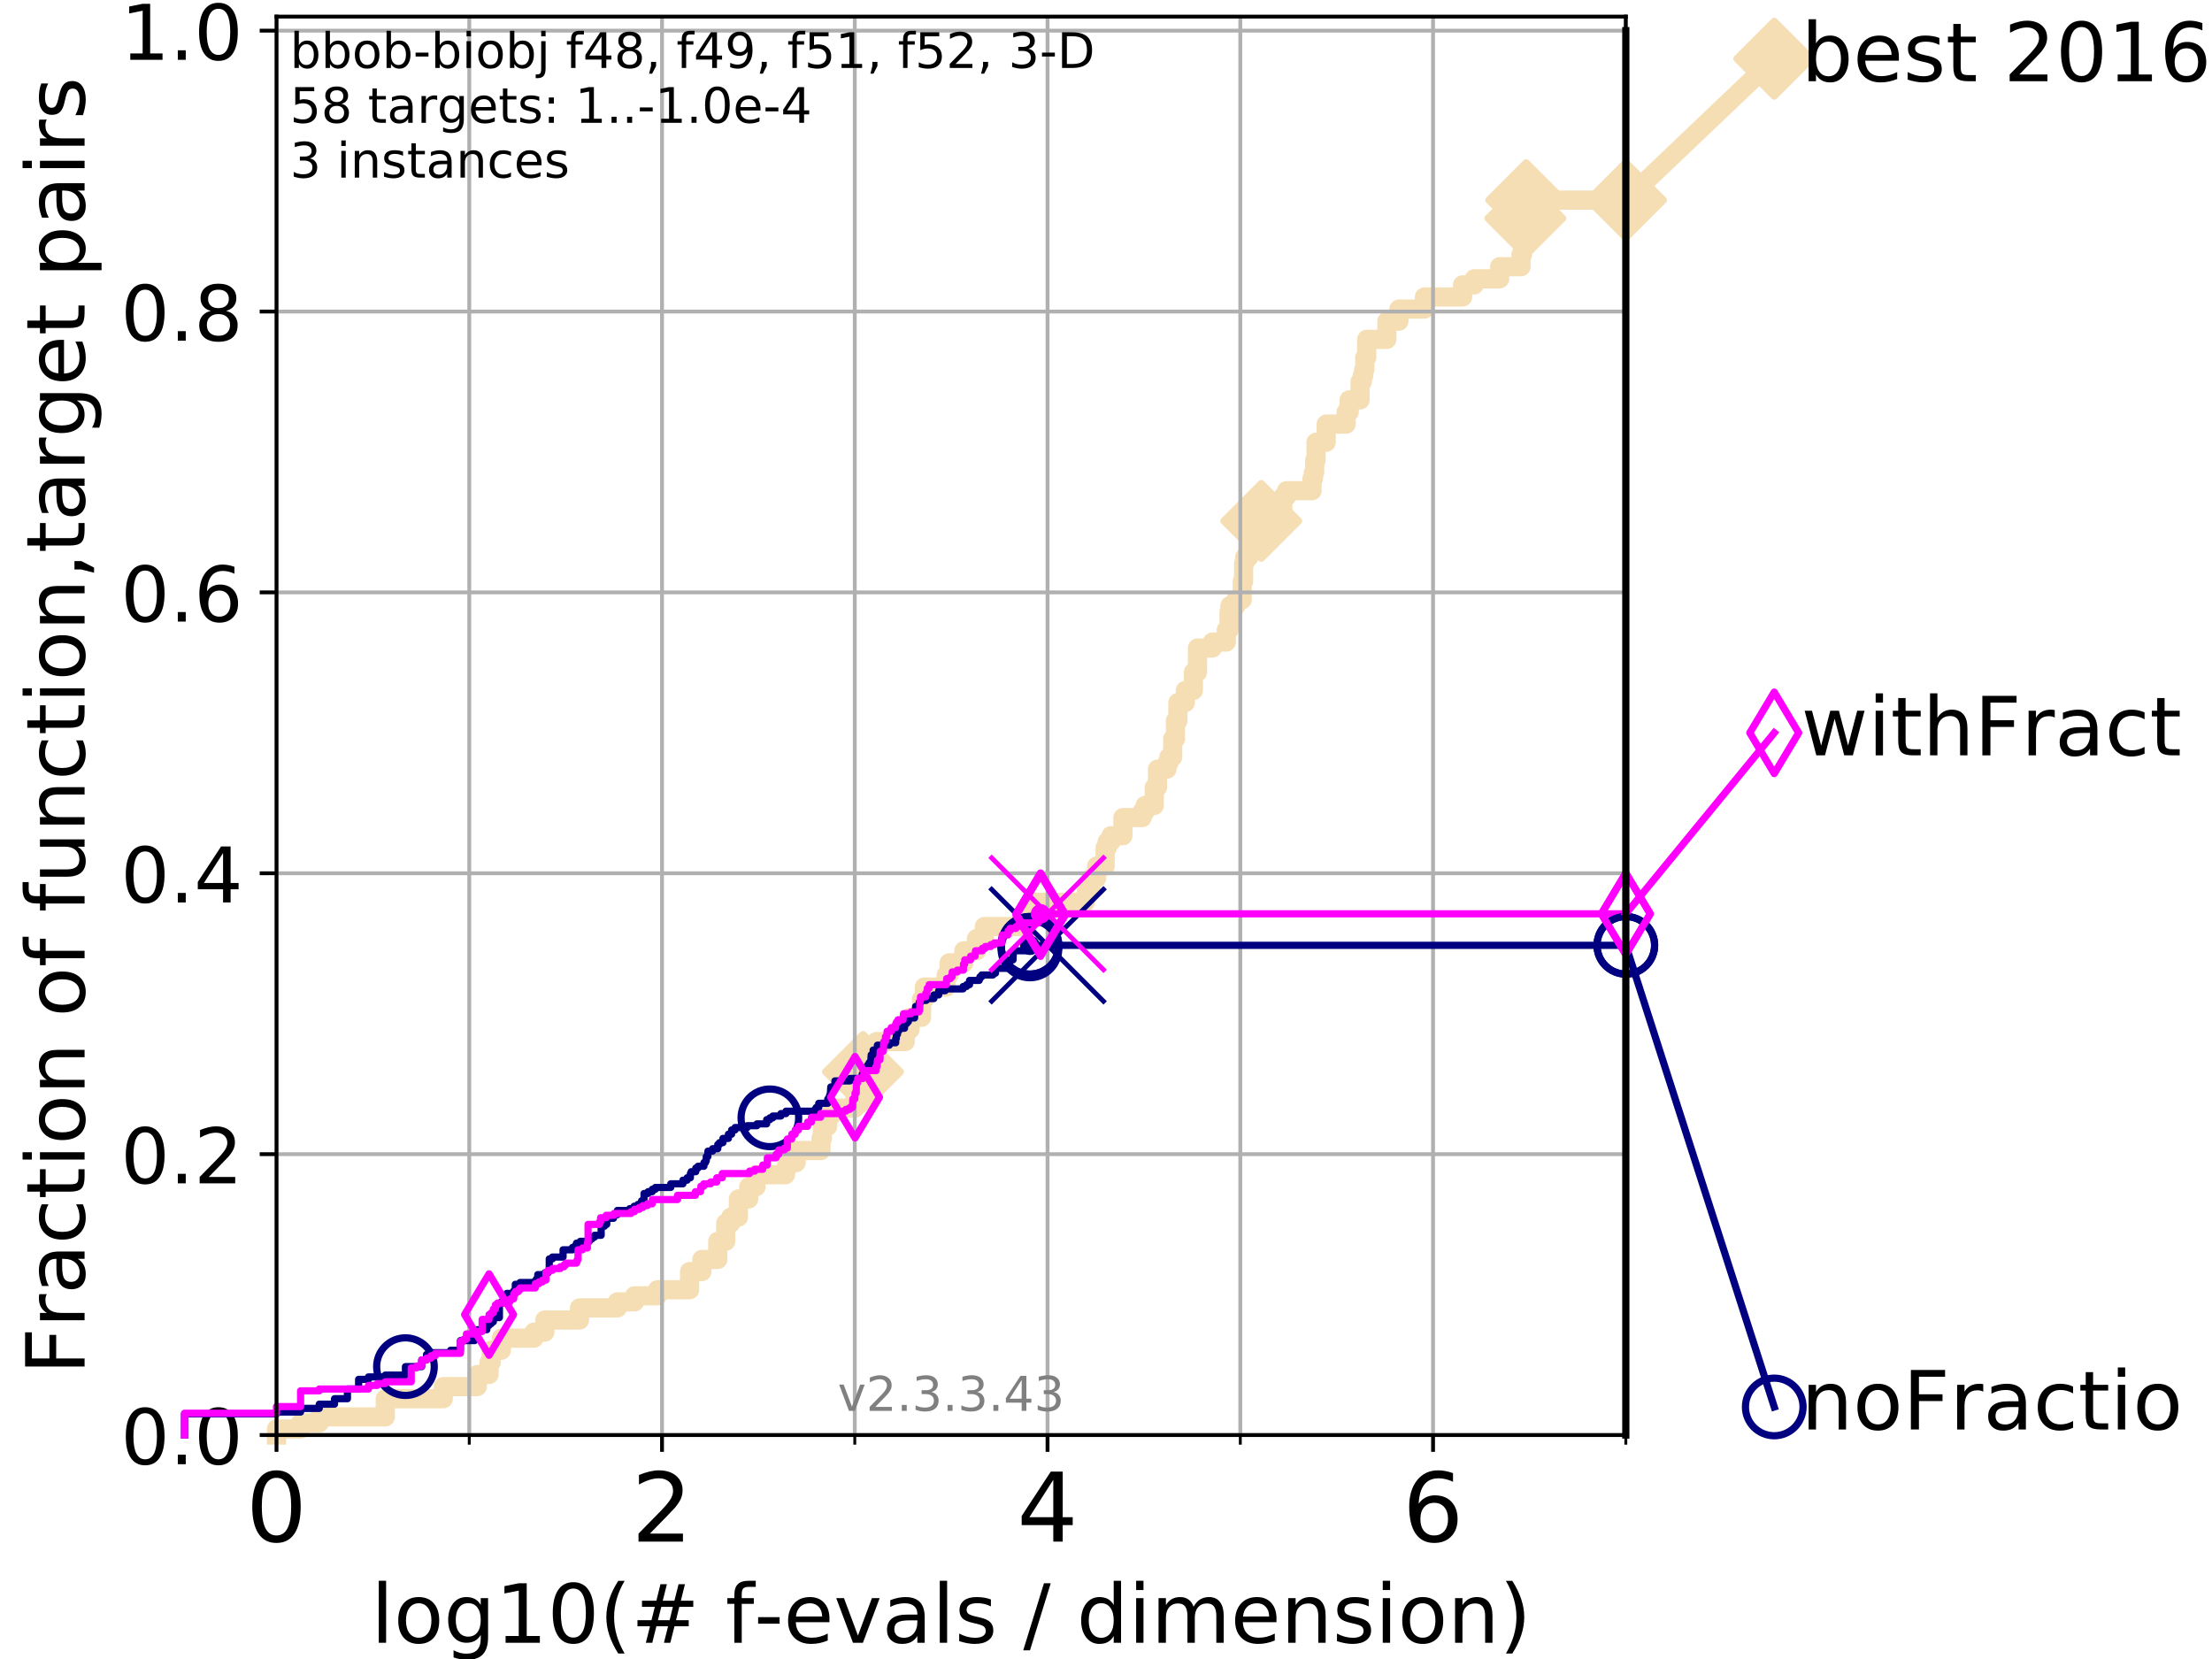 <?xml version="1.0" encoding="utf-8" standalone="no"?>
<!DOCTYPE svg PUBLIC "-//W3C//DTD SVG 1.1//EN"
  "http://www.w3.org/Graphics/SVG/1.1/DTD/svg11.dtd">
<!-- Created with matplotlib (https://matplotlib.org/) -->
<svg height="345.6pt" version="1.1" viewBox="0 0 460.8 345.6" width="460.8pt" xmlns="http://www.w3.org/2000/svg" xmlns:xlink="http://www.w3.org/1999/xlink">
 <defs>
  <style type="text/css">
*{stroke-linecap:butt;stroke-linejoin:round;}
  </style>
 </defs>
 <g id="figure_1">
  <g id="patch_1">
   <path d="M 0 345.6 
L 460.8 345.6 
L 460.8 0 
L 0 0 
z
" style="fill:#ffffff;"/>
  </g>
  <g id="axes_1">
   <g id="patch_2">
    <path d="M 57.6 298.944 
L 338.688 298.944 
L 338.688 3.456 
L 57.6 3.456 
z
" style="fill:#ffffff;"/>
   </g>
   <g id="line2d_1">
    <path d="M 57.6 298.944 
L 57.6 297.683 
L 62.617 297.683 
L 62.617 296.422 
L 66.508 296.422 
L 66.508 295.161 
L 80.259 295.161 
L 80.259 291.378 
L 92.347 291.378 
L 92.347 288.856 
L 99.418 288.856 
L 99.418 286.334 
L 101.878 286.334 
L 101.878 283.811 
L 102.331 283.811 
L 102.331 281.289 
L 104.435 281.289 
L 104.435 278.767 
L 111.239 278.767 
L 111.239 277.506 
L 113.501 277.506 
L 113.501 274.984 
L 120.728 274.984 
L 120.728 272.462 
L 128.611 272.462 
L 128.611 271.201 
L 132.182 271.201 
L 132.182 269.94 
L 136.955 269.94 
L 136.955 268.679 
L 143.654 268.679 
L 143.654 264.896 
L 146.216 264.896 
L 146.216 262.374 
L 149.527 262.374 
L 149.527 258.591 
L 151.179 258.591 
L 151.179 254.807 
L 152.233 254.807 
L 152.233 253.546 
L 153.82 253.546 
L 153.82 249.763 
L 155.97 249.763 
L 155.97 247.241 
L 157.491 247.241 
L 157.491 244.719 
L 163.63 244.719 
L 163.63 243.458 
L 163.972 243.458 
L 163.972 242.197 
L 165.85 242.197 
L 165.85 239.675 
L 171.021 239.675 
L 171.021 237.153 
L 171.324 237.153 
L 171.324 234.631 
L 172.418 234.631 
L 172.418 232.109 
L 173.448 232.109 
L 173.448 230.848 
L 178.078 230.848 
L 178.078 227.064 
L 179.781 227.064 
L 179.781 223.281 
L 182.239 223.281 
L 182.239 219.498 
L 182.592 219.498 
L 182.592 216.976 
L 188.583 216.976 
L 188.583 214.454 
L 189.569 214.454 
L 189.569 211.932 
L 191.972 211.932 
L 191.972 208.149 
L 192.549 208.149 
L 192.549 205.627 
L 197.101 205.627 
L 197.101 203.105 
L 197.722 203.105 
L 197.722 200.583 
L 200.783 200.583 
L 200.783 198.06 
L 203.419 198.06 
L 203.419 195.538 
L 205.061 195.538 
L 205.061 193.016 
L 214.049 193.016 
L 214.049 190.494 
L 214.54 190.494 
L 214.54 187.972 
L 226.067 187.972 
L 226.067 186.711 
L 226.338 186.711 
L 226.338 185.45 
L 227.239 185.45 
L 227.239 182.928 
L 228.455 182.928 
L 228.455 180.406 
L 230.216 180.406 
L 230.216 176.623 
L 230.641 176.623 
L 230.641 175.362 
L 231.427 175.362 
L 231.427 174.101 
L 233.925 174.101 
L 233.925 170.317 
L 237.939 170.317 
L 237.939 169.056 
L 238.538 169.056 
L 238.538 167.795 
L 240.46 167.795 
L 240.46 164.012 
L 241.133 164.012 
L 241.133 160.229 
L 243.1 160.229 
L 243.1 158.968 
L 243.509 158.968 
L 243.509 157.707 
L 244.29 157.707 
L 244.29 153.924 
L 244.866 153.924 
L 244.866 150.141 
L 245.377 150.141 
L 245.377 146.358 
L 246.926 146.358 
L 246.926 143.835 
L 248.6 143.835 
L 248.6 140.052 
L 249.449 140.052 
L 249.453 135.008 
L 252.559 135.008 
L 252.559 133.747 
L 255.459 133.747 
L 255.459 131.225 
L 256.032 131.225 
L 256.032 127.442 
L 256.213 127.442 
L 256.213 126.181 
L 257.478 126.181 
L 257.478 124.92 
L 258.778 124.92 
L 258.778 121.137 
L 259.063 121.137 
L 259.063 117.354 
L 259.284 117.354 
L 259.284 116.093 
L 260.139 116.093 
L 260.139 113.57 
L 261.17 113.57 
L 261.17 112.309 
L 262.737 112.309 
L 262.737 108.526 
L 264.936 108.526 
L 264.936 107.265 
L 267.23 107.265 
L 267.23 103.482 
L 268.007 103.482 
L 268.007 102.221 
L 273.317 102.221 
L 273.317 99.699 
L 273.611 99.699 
L 273.611 98.438 
L 273.864 98.438 
L 273.864 95.916 
L 274.15 95.916 
L 274.15 92.133 
L 276.268 92.133 
L 276.268 88.35 
L 280.428 88.35 
L 280.428 85.827 
L 281.057 85.827 
L 281.057 83.305 
L 283.323 83.305 
L 283.323 79.522 
L 283.779 79.522 
L 283.779 78.261 
L 284.089 78.261 
L 284.089 77 
L 284.307 77 
L 284.307 74.478 
L 284.716 74.478 
L 284.716 70.695 
L 288.91 70.695 
L 288.91 66.912 
L 291.411 66.912 
L 291.411 64.39 
L 296.732 64.39 
L 296.732 61.868 
L 304.683 61.868 
L 304.683 59.346 
L 307.111 59.346 
L 307.111 58.084 
L 312.419 58.084 
L 312.419 55.562 
L 316.854 55.562 
L 316.854 53.04 
L 317.159 53.04 
L 317.159 51.779 
L 317.36 51.779 
L 317.36 49.257 
L 317.753 49.257 
L 317.753 45.474 
L 317.926 45.474 
L 317.926 41.691 
L 338.688 41.691 
L 338.688 41.691 
" style="fill:none;stroke:#f5deb3;stroke-linecap:square;stroke-width:4;"/>
   </g>
   <g id="line2d_2">
    <defs>
     <path d="M 0 7.778 
L 7.778 0 
L 0 -7.778 
L -7.778 0 
z
" id="mbe62a81260" style="stroke:#f5deb3;stroke-linejoin:miter;stroke-width:1.5;"/>
    </defs>
    <g>
     <use style="fill:#f5deb3;stroke:#f5deb3;stroke-linejoin:miter;stroke-width:1.5;" x="179.781" xlink:href="#mbe62a81260" y="223.281"/>
     <use style="fill:#f5deb3;stroke:#f5deb3;stroke-linejoin:miter;stroke-width:1.5;" x="262.737" xlink:href="#mbe62a81260" y="108.526"/>
     <use style="fill:#f5deb3;stroke:#f5deb3;stroke-linejoin:miter;stroke-width:1.5;" x="317.753" xlink:href="#mbe62a81260" y="45.474"/>
     <use style="fill:#f5deb3;stroke:#f5deb3;stroke-linejoin:miter;stroke-width:1.5;" x="317.926" xlink:href="#mbe62a81260" y="41.691"/>
     <use style="fill:#f5deb3;stroke:#f5deb3;stroke-linejoin:miter;stroke-width:1.5;" x="338.688" xlink:href="#mbe62a81260" y="41.691"/>
    </g>
   </g>
   <g id="line2d_3">
    <path style="fill:none;stroke:#f5deb3;stroke-linecap:square;stroke-width:4;"/>
    <g/>
   </g>
   <g id="line2d_4">
    <path d="M 338.688 41.691 
L 369.608 12.233 
" style="fill:none;stroke:#f5deb3;stroke-linecap:square;stroke-width:4;"/>
    <g>
     <use style="fill:#f5deb3;stroke:#f5deb3;stroke-linejoin:miter;stroke-width:1.5;" x="338.688" xlink:href="#mbe62a81260" y="41.691"/>
     <use style="fill:#f5deb3;stroke:#f5deb3;stroke-linejoin:miter;stroke-width:1.5;" x="369.608" xlink:href="#mbe62a81260" y="12.233"/>
    </g>
   </g>
   <g id="matplotlib.axis_1">
    <g id="xtick_1">
     <g id="line2d_5">
      <path clip-path="url(#pb9e7c549e3)" d="M 57.6 298.944 
L 57.6 3.456 
" style="fill:none;stroke:#b0b0b0;stroke-linecap:square;stroke-width:0.8;"/>
     </g>
     <g id="line2d_6">
      <defs>
       <path d="M 0 0 
L 0 3.5 
" id="md80968aa7f" style="stroke:#000000;stroke-width:0.8;"/>
      </defs>
      <g>
       <use style="stroke:#000000;stroke-width:0.8;" x="57.6" xlink:href="#md80968aa7f" y="298.944"/>
      </g>
     </g>
     <g id="text_1">
      <!-- 0 -->
      <defs>
       <path d="M 31.781 66.406 
Q 24.172 66.406 20.328 58.906 
Q 16.5 51.422 16.5 36.375 
Q 16.5 21.391 20.328 13.891 
Q 24.172 6.391 31.781 6.391 
Q 39.453 6.391 43.281 13.891 
Q 47.125 21.391 47.125 36.375 
Q 47.125 51.422 43.281 58.906 
Q 39.453 66.406 31.781 66.406 
z
M 31.781 74.219 
Q 44.047 74.219 50.516 64.516 
Q 56.984 54.828 56.984 36.375 
Q 56.984 17.969 50.516 8.266 
Q 44.047 -1.422 31.781 -1.422 
Q 19.531 -1.422 13.062 8.266 
Q 6.594 17.969 6.594 36.375 
Q 6.594 54.828 13.062 64.516 
Q 19.531 74.219 31.781 74.219 
z
" id="DejaVuSans-48"/>
      </defs>
      <g transform="translate(51.237 321.141)scale(0.2 -0.2)">
       <use xlink:href="#DejaVuSans-48"/>
      </g>
     </g>
    </g>
    <g id="xtick_2">
     <g id="line2d_7">
      <path clip-path="url(#pb9e7c549e3)" d="M 137.911 298.944 
L 137.911 3.456 
" style="fill:none;stroke:#b0b0b0;stroke-linecap:square;stroke-width:0.8;"/>
     </g>
     <g id="line2d_8">
      <g>
       <use style="stroke:#000000;stroke-width:0.8;" x="137.911" xlink:href="#md80968aa7f" y="298.944"/>
      </g>
     </g>
     <g id="text_2">
      <!-- 2 -->
      <defs>
       <path d="M 19.188 8.297 
L 53.609 8.297 
L 53.609 0 
L 7.328 0 
L 7.328 8.297 
Q 12.938 14.109 22.625 23.891 
Q 32.328 33.688 34.812 36.531 
Q 39.547 41.844 41.422 45.531 
Q 43.312 49.219 43.312 52.781 
Q 43.312 58.594 39.234 62.25 
Q 35.156 65.922 28.609 65.922 
Q 23.969 65.922 18.812 64.312 
Q 13.672 62.703 7.812 59.422 
L 7.812 69.391 
Q 13.766 71.781 18.938 73 
Q 24.125 74.219 28.422 74.219 
Q 39.75 74.219 46.484 68.547 
Q 53.219 62.891 53.219 53.422 
Q 53.219 48.922 51.531 44.891 
Q 49.859 40.875 45.406 35.406 
Q 44.188 33.984 37.641 27.219 
Q 31.109 20.453 19.188 8.297 
z
" id="DejaVuSans-50"/>
      </defs>
      <g transform="translate(131.548 321.141)scale(0.2 -0.2)">
       <use xlink:href="#DejaVuSans-50"/>
      </g>
     </g>
    </g>
    <g id="xtick_3">
     <g id="line2d_9">
      <path clip-path="url(#pb9e7c549e3)" d="M 218.222 298.944 
L 218.222 3.456 
" style="fill:none;stroke:#b0b0b0;stroke-linecap:square;stroke-width:0.8;"/>
     </g>
     <g id="line2d_10">
      <g>
       <use style="stroke:#000000;stroke-width:0.8;" x="218.222" xlink:href="#md80968aa7f" y="298.944"/>
      </g>
     </g>
     <g id="text_3">
      <!-- 4 -->
      <defs>
       <path d="M 37.797 64.312 
L 12.891 25.391 
L 37.797 25.391 
z
M 35.203 72.906 
L 47.609 72.906 
L 47.609 25.391 
L 58.016 25.391 
L 58.016 17.188 
L 47.609 17.188 
L 47.609 0 
L 37.797 0 
L 37.797 17.188 
L 4.891 17.188 
L 4.891 26.703 
z
" id="DejaVuSans-52"/>
      </defs>
      <g transform="translate(211.859 321.141)scale(0.2 -0.2)">
       <use xlink:href="#DejaVuSans-52"/>
      </g>
     </g>
    </g>
    <g id="xtick_4">
     <g id="line2d_11">
      <path clip-path="url(#pb9e7c549e3)" d="M 298.533 298.944 
L 298.533 3.456 
" style="fill:none;stroke:#b0b0b0;stroke-linecap:square;stroke-width:0.8;"/>
     </g>
     <g id="line2d_12">
      <g>
       <use style="stroke:#000000;stroke-width:0.8;" x="298.533" xlink:href="#md80968aa7f" y="298.944"/>
      </g>
     </g>
     <g id="text_4">
      <!-- 6 -->
      <defs>
       <path d="M 33.016 40.375 
Q 26.375 40.375 22.484 35.828 
Q 18.609 31.297 18.609 23.391 
Q 18.609 15.531 22.484 10.953 
Q 26.375 6.391 33.016 6.391 
Q 39.656 6.391 43.531 10.953 
Q 47.406 15.531 47.406 23.391 
Q 47.406 31.297 43.531 35.828 
Q 39.656 40.375 33.016 40.375 
z
M 52.594 71.297 
L 52.594 62.312 
Q 48.875 64.062 45.094 64.984 
Q 41.312 65.922 37.594 65.922 
Q 27.828 65.922 22.672 59.328 
Q 17.531 52.734 16.797 39.406 
Q 19.672 43.656 24.016 45.922 
Q 28.375 48.188 33.594 48.188 
Q 44.578 48.188 50.953 41.516 
Q 57.328 34.859 57.328 23.391 
Q 57.328 12.156 50.688 5.359 
Q 44.047 -1.422 33.016 -1.422 
Q 20.359 -1.422 13.672 8.266 
Q 6.984 17.969 6.984 36.375 
Q 6.984 53.656 15.188 63.938 
Q 23.391 74.219 37.203 74.219 
Q 40.922 74.219 44.703 73.484 
Q 48.484 72.75 52.594 71.297 
z
" id="DejaVuSans-54"/>
      </defs>
      <g transform="translate(292.17 321.141)scale(0.2 -0.2)">
       <use xlink:href="#DejaVuSans-54"/>
      </g>
     </g>
    </g>
    <g id="xtick_5">
     <g id="line2d_13">
      <path clip-path="url(#pb9e7c549e3)" d="M 97.755 298.944 
L 97.755 3.456 
" style="fill:none;stroke:#b0b0b0;stroke-linecap:square;stroke-width:0.8;"/>
     </g>
     <g id="line2d_14">
      <defs>
       <path d="M 0 0 
L 0 2 
" id="m666b0e0887" style="stroke:#000000;stroke-width:0.6;"/>
      </defs>
      <g>
       <use style="stroke:#000000;stroke-width:0.6;" x="97.755" xlink:href="#m666b0e0887" y="298.944"/>
      </g>
     </g>
    </g>
    <g id="xtick_6">
     <g id="line2d_15">
      <path clip-path="url(#pb9e7c549e3)" d="M 178.066 298.944 
L 178.066 3.456 
" style="fill:none;stroke:#b0b0b0;stroke-linecap:square;stroke-width:0.8;"/>
     </g>
     <g id="line2d_16">
      <g>
       <use style="stroke:#000000;stroke-width:0.6;" x="178.066" xlink:href="#m666b0e0887" y="298.944"/>
      </g>
     </g>
    </g>
    <g id="xtick_7">
     <g id="line2d_17">
      <path clip-path="url(#pb9e7c549e3)" d="M 258.377 298.944 
L 258.377 3.456 
" style="fill:none;stroke:#b0b0b0;stroke-linecap:square;stroke-width:0.8;"/>
     </g>
     <g id="line2d_18">
      <g>
       <use style="stroke:#000000;stroke-width:0.6;" x="258.377" xlink:href="#m666b0e0887" y="298.944"/>
      </g>
     </g>
    </g>
    <g id="xtick_8">
     <g id="line2d_19">
      <path clip-path="url(#pb9e7c549e3)" d="M 338.688 298.944 
L 338.688 3.456 
" style="fill:none;stroke:#b0b0b0;stroke-linecap:square;stroke-width:0.8;"/>
     </g>
     <g id="line2d_20">
      <g>
       <use style="stroke:#000000;stroke-width:0.6;" x="338.688" xlink:href="#m666b0e0887" y="298.944"/>
      </g>
     </g>
    </g>
    <g id="text_5">
     <!-- log10(# f-evals / dimension) -->
     <defs>
      <path d="M 9.422 75.984 
L 18.406 75.984 
L 18.406 0 
L 9.422 0 
z
" id="DejaVuSans-108"/>
      <path d="M 30.609 48.391 
Q 23.391 48.391 19.188 42.75 
Q 14.984 37.109 14.984 27.297 
Q 14.984 17.484 19.156 11.844 
Q 23.344 6.203 30.609 6.203 
Q 37.797 6.203 41.984 11.859 
Q 46.188 17.531 46.188 27.297 
Q 46.188 37.016 41.984 42.703 
Q 37.797 48.391 30.609 48.391 
z
M 30.609 56 
Q 42.328 56 49.016 48.375 
Q 55.719 40.766 55.719 27.297 
Q 55.719 13.875 49.016 6.219 
Q 42.328 -1.422 30.609 -1.422 
Q 18.844 -1.422 12.172 6.219 
Q 5.516 13.875 5.516 27.297 
Q 5.516 40.766 12.172 48.375 
Q 18.844 56 30.609 56 
z
" id="DejaVuSans-111"/>
      <path d="M 45.406 27.984 
Q 45.406 37.75 41.375 43.109 
Q 37.359 48.484 30.078 48.484 
Q 22.859 48.484 18.828 43.109 
Q 14.797 37.75 14.797 27.984 
Q 14.797 18.266 18.828 12.891 
Q 22.859 7.516 30.078 7.516 
Q 37.359 7.516 41.375 12.891 
Q 45.406 18.266 45.406 27.984 
z
M 54.391 6.781 
Q 54.391 -7.172 48.188 -13.984 
Q 42 -20.797 29.203 -20.797 
Q 24.469 -20.797 20.266 -20.094 
Q 16.062 -19.391 12.109 -17.922 
L 12.109 -9.188 
Q 16.062 -11.328 19.922 -12.344 
Q 23.781 -13.375 27.781 -13.375 
Q 36.625 -13.375 41.016 -8.766 
Q 45.406 -4.156 45.406 5.172 
L 45.406 9.625 
Q 42.625 4.781 38.281 2.391 
Q 33.938 0 27.875 0 
Q 17.828 0 11.672 7.656 
Q 5.516 15.328 5.516 27.984 
Q 5.516 40.672 11.672 48.328 
Q 17.828 56 27.875 56 
Q 33.938 56 38.281 53.609 
Q 42.625 51.219 45.406 46.391 
L 45.406 54.688 
L 54.391 54.688 
z
" id="DejaVuSans-103"/>
      <path d="M 12.406 8.297 
L 28.516 8.297 
L 28.516 63.922 
L 10.984 60.406 
L 10.984 69.391 
L 28.422 72.906 
L 38.281 72.906 
L 38.281 8.297 
L 54.391 8.297 
L 54.391 0 
L 12.406 0 
z
" id="DejaVuSans-49"/>
      <path d="M 31 75.875 
Q 24.469 64.656 21.281 53.656 
Q 18.109 42.672 18.109 31.391 
Q 18.109 20.125 21.312 9.062 
Q 24.516 -2 31 -13.188 
L 23.188 -13.188 
Q 15.875 -1.703 12.234 9.375 
Q 8.594 20.453 8.594 31.391 
Q 8.594 42.281 12.203 53.312 
Q 15.828 64.359 23.188 75.875 
z
" id="DejaVuSans-40"/>
      <path d="M 51.125 44 
L 36.922 44 
L 32.812 27.688 
L 47.125 27.688 
z
M 43.797 71.781 
L 38.719 51.516 
L 52.984 51.516 
L 58.109 71.781 
L 65.922 71.781 
L 60.891 51.516 
L 76.125 51.516 
L 76.125 44 
L 58.984 44 
L 54.984 27.688 
L 70.516 27.688 
L 70.516 20.219 
L 53.078 20.219 
L 48 0 
L 40.188 0 
L 45.219 20.219 
L 30.906 20.219 
L 25.875 0 
L 18.016 0 
L 23.094 20.219 
L 7.719 20.219 
L 7.719 27.688 
L 24.906 27.688 
L 29 44 
L 13.281 44 
L 13.281 51.516 
L 30.906 51.516 
L 35.891 71.781 
z
" id="DejaVuSans-35"/>
      <path id="DejaVuSans-32"/>
      <path d="M 37.109 75.984 
L 37.109 68.5 
L 28.516 68.5 
Q 23.688 68.5 21.797 66.547 
Q 19.922 64.594 19.922 59.516 
L 19.922 54.688 
L 34.719 54.688 
L 34.719 47.703 
L 19.922 47.703 
L 19.922 0 
L 10.891 0 
L 10.891 47.703 
L 2.297 47.703 
L 2.297 54.688 
L 10.891 54.688 
L 10.891 58.5 
Q 10.891 67.625 15.141 71.797 
Q 19.391 75.984 28.609 75.984 
z
" id="DejaVuSans-102"/>
      <path d="M 4.891 31.391 
L 31.203 31.391 
L 31.203 23.391 
L 4.891 23.391 
z
" id="DejaVuSans-45"/>
      <path d="M 56.203 29.594 
L 56.203 25.203 
L 14.891 25.203 
Q 15.484 15.922 20.484 11.062 
Q 25.484 6.203 34.422 6.203 
Q 39.594 6.203 44.453 7.469 
Q 49.312 8.734 54.109 11.281 
L 54.109 2.781 
Q 49.266 0.734 44.188 -0.344 
Q 39.109 -1.422 33.891 -1.422 
Q 20.797 -1.422 13.156 6.188 
Q 5.516 13.812 5.516 26.812 
Q 5.516 40.234 12.766 48.109 
Q 20.016 56 32.328 56 
Q 43.359 56 49.781 48.891 
Q 56.203 41.797 56.203 29.594 
z
M 47.219 32.234 
Q 47.125 39.594 43.094 43.984 
Q 39.062 48.391 32.422 48.391 
Q 24.906 48.391 20.391 44.141 
Q 15.875 39.891 15.188 32.172 
z
" id="DejaVuSans-101"/>
      <path d="M 2.984 54.688 
L 12.5 54.688 
L 29.594 8.797 
L 46.688 54.688 
L 56.203 54.688 
L 35.688 0 
L 23.484 0 
z
" id="DejaVuSans-118"/>
      <path d="M 34.281 27.484 
Q 23.391 27.484 19.188 25 
Q 14.984 22.516 14.984 16.5 
Q 14.984 11.719 18.141 8.906 
Q 21.297 6.109 26.703 6.109 
Q 34.188 6.109 38.703 11.406 
Q 43.219 16.703 43.219 25.484 
L 43.219 27.484 
z
M 52.203 31.203 
L 52.203 0 
L 43.219 0 
L 43.219 8.297 
Q 40.141 3.328 35.547 0.953 
Q 30.953 -1.422 24.312 -1.422 
Q 15.922 -1.422 10.953 3.297 
Q 6 8.016 6 15.922 
Q 6 25.141 12.172 29.828 
Q 18.359 34.516 30.609 34.516 
L 43.219 34.516 
L 43.219 35.406 
Q 43.219 41.609 39.141 45 
Q 35.062 48.391 27.688 48.391 
Q 23 48.391 18.547 47.266 
Q 14.109 46.141 10.016 43.891 
L 10.016 52.203 
Q 14.938 54.109 19.578 55.047 
Q 24.219 56 28.609 56 
Q 40.484 56 46.344 49.844 
Q 52.203 43.703 52.203 31.203 
z
" id="DejaVuSans-97"/>
      <path d="M 44.281 53.078 
L 44.281 44.578 
Q 40.484 46.531 36.375 47.5 
Q 32.281 48.484 27.875 48.484 
Q 21.188 48.484 17.844 46.438 
Q 14.5 44.391 14.5 40.281 
Q 14.5 37.156 16.891 35.375 
Q 19.281 33.594 26.516 31.984 
L 29.594 31.297 
Q 39.156 29.25 43.188 25.516 
Q 47.219 21.781 47.219 15.094 
Q 47.219 7.469 41.188 3.016 
Q 35.156 -1.422 24.609 -1.422 
Q 20.219 -1.422 15.453 -0.562 
Q 10.688 0.297 5.422 2 
L 5.422 11.281 
Q 10.406 8.688 15.234 7.391 
Q 20.062 6.109 24.812 6.109 
Q 31.156 6.109 34.562 8.281 
Q 37.984 10.453 37.984 14.406 
Q 37.984 18.062 35.516 20.016 
Q 33.062 21.969 24.703 23.781 
L 21.578 24.516 
Q 13.234 26.266 9.516 29.906 
Q 5.812 33.547 5.812 39.891 
Q 5.812 47.609 11.281 51.797 
Q 16.75 56 26.812 56 
Q 31.781 56 36.172 55.266 
Q 40.578 54.547 44.281 53.078 
z
" id="DejaVuSans-115"/>
      <path d="M 25.391 72.906 
L 33.688 72.906 
L 8.297 -9.281 
L 0 -9.281 
z
" id="DejaVuSans-47"/>
      <path d="M 45.406 46.391 
L 45.406 75.984 
L 54.391 75.984 
L 54.391 0 
L 45.406 0 
L 45.406 8.203 
Q 42.578 3.328 38.25 0.953 
Q 33.938 -1.422 27.875 -1.422 
Q 17.969 -1.422 11.734 6.484 
Q 5.516 14.406 5.516 27.297 
Q 5.516 40.188 11.734 48.094 
Q 17.969 56 27.875 56 
Q 33.938 56 38.25 53.625 
Q 42.578 51.266 45.406 46.391 
z
M 14.797 27.297 
Q 14.797 17.391 18.875 11.75 
Q 22.953 6.109 30.078 6.109 
Q 37.203 6.109 41.297 11.75 
Q 45.406 17.391 45.406 27.297 
Q 45.406 37.203 41.297 42.844 
Q 37.203 48.484 30.078 48.484 
Q 22.953 48.484 18.875 42.844 
Q 14.797 37.203 14.797 27.297 
z
" id="DejaVuSans-100"/>
      <path d="M 9.422 54.688 
L 18.406 54.688 
L 18.406 0 
L 9.422 0 
z
M 9.422 75.984 
L 18.406 75.984 
L 18.406 64.594 
L 9.422 64.594 
z
" id="DejaVuSans-105"/>
      <path d="M 52 44.188 
Q 55.375 50.25 60.062 53.125 
Q 64.75 56 71.094 56 
Q 79.641 56 84.281 50.016 
Q 88.922 44.047 88.922 33.016 
L 88.922 0 
L 79.891 0 
L 79.891 32.719 
Q 79.891 40.578 77.094 44.375 
Q 74.312 48.188 68.609 48.188 
Q 61.625 48.188 57.562 43.547 
Q 53.516 38.922 53.516 30.906 
L 53.516 0 
L 44.484 0 
L 44.484 32.719 
Q 44.484 40.625 41.703 44.406 
Q 38.922 48.188 33.109 48.188 
Q 26.219 48.188 22.156 43.531 
Q 18.109 38.875 18.109 30.906 
L 18.109 0 
L 9.078 0 
L 9.078 54.688 
L 18.109 54.688 
L 18.109 46.188 
Q 21.188 51.219 25.484 53.609 
Q 29.781 56 35.688 56 
Q 41.656 56 45.828 52.969 
Q 50 49.953 52 44.188 
z
" id="DejaVuSans-109"/>
      <path d="M 54.891 33.016 
L 54.891 0 
L 45.906 0 
L 45.906 32.719 
Q 45.906 40.484 42.875 44.328 
Q 39.844 48.188 33.797 48.188 
Q 26.516 48.188 22.312 43.547 
Q 18.109 38.922 18.109 30.906 
L 18.109 0 
L 9.078 0 
L 9.078 54.688 
L 18.109 54.688 
L 18.109 46.188 
Q 21.344 51.125 25.703 53.562 
Q 30.078 56 35.797 56 
Q 45.219 56 50.047 50.172 
Q 54.891 44.344 54.891 33.016 
z
" id="DejaVuSans-110"/>
      <path d="M 8.016 75.875 
L 15.828 75.875 
Q 23.141 64.359 26.781 53.312 
Q 30.422 42.281 30.422 31.391 
Q 30.422 20.453 26.781 9.375 
Q 23.141 -1.703 15.828 -13.188 
L 8.016 -13.188 
Q 14.5 -2 17.703 9.062 
Q 20.906 20.125 20.906 31.391 
Q 20.906 42.672 17.703 53.656 
Q 14.5 64.656 8.016 75.875 
z
" id="DejaVuSans-41"/>
     </defs>
     <g transform="translate(77.303 342.218)scale(0.17 -0.17)">
      <use xlink:href="#DejaVuSans-108"/>
      <use x="27.783" xlink:href="#DejaVuSans-111"/>
      <use x="88.965" xlink:href="#DejaVuSans-103"/>
      <use x="152.441" xlink:href="#DejaVuSans-49"/>
      <use x="216.064" xlink:href="#DejaVuSans-48"/>
      <use x="279.688" xlink:href="#DejaVuSans-40"/>
      <use x="318.701" xlink:href="#DejaVuSans-35"/>
      <use x="402.49" xlink:href="#DejaVuSans-32"/>
      <use x="434.277" xlink:href="#DejaVuSans-102"/>
      <use x="469.404" xlink:href="#DejaVuSans-45"/>
      <use x="505.488" xlink:href="#DejaVuSans-101"/>
      <use x="567.012" xlink:href="#DejaVuSans-118"/>
      <use x="626.191" xlink:href="#DejaVuSans-97"/>
      <use x="687.471" xlink:href="#DejaVuSans-108"/>
      <use x="715.254" xlink:href="#DejaVuSans-115"/>
      <use x="767.354" xlink:href="#DejaVuSans-32"/>
      <use x="799.141" xlink:href="#DejaVuSans-47"/>
      <use x="832.832" xlink:href="#DejaVuSans-32"/>
      <use x="864.619" xlink:href="#DejaVuSans-100"/>
      <use x="928.096" xlink:href="#DejaVuSans-105"/>
      <use x="955.879" xlink:href="#DejaVuSans-109"/>
      <use x="1053.291" xlink:href="#DejaVuSans-101"/>
      <use x="1114.814" xlink:href="#DejaVuSans-110"/>
      <use x="1178.193" xlink:href="#DejaVuSans-115"/>
      <use x="1230.293" xlink:href="#DejaVuSans-105"/>
      <use x="1258.076" xlink:href="#DejaVuSans-111"/>
      <use x="1319.258" xlink:href="#DejaVuSans-110"/>
      <use x="1382.637" xlink:href="#DejaVuSans-41"/>
     </g>
    </g>
   </g>
   <g id="matplotlib.axis_2">
    <g id="ytick_1">
     <g id="line2d_21">
      <path clip-path="url(#pb9e7c549e3)" d="M 57.6 298.944 
L 338.688 298.944 
" style="fill:none;stroke:#b0b0b0;stroke-linecap:square;stroke-width:0.8;"/>
     </g>
     <g id="line2d_22">
      <defs>
       <path d="M 0 0 
L -3.5 0 
" id="m12a3ec6d2e" style="stroke:#000000;stroke-width:0.8;"/>
      </defs>
      <g>
       <use style="stroke:#000000;stroke-width:0.8;" x="57.6" xlink:href="#m12a3ec6d2e" y="298.944"/>
      </g>
     </g>
     <g id="text_6">
      <!-- 0.0 -->
      <defs>
       <path d="M 10.688 12.406 
L 21 12.406 
L 21 0 
L 10.688 0 
z
" id="DejaVuSans-46"/>
      </defs>
      <g transform="translate(25.155 305.023)scale(0.16 -0.16)">
       <use xlink:href="#DejaVuSans-48"/>
       <use x="63.623" xlink:href="#DejaVuSans-46"/>
       <use x="95.41" xlink:href="#DejaVuSans-48"/>
      </g>
     </g>
    </g>
    <g id="ytick_2">
     <g id="line2d_23">
      <path clip-path="url(#pb9e7c549e3)" d="M 57.6 240.432 
L 338.688 240.432 
" style="fill:none;stroke:#b0b0b0;stroke-linecap:square;stroke-width:0.8;"/>
     </g>
     <g id="line2d_24">
      <g>
       <use style="stroke:#000000;stroke-width:0.8;" x="57.6" xlink:href="#m12a3ec6d2e" y="240.432"/>
      </g>
     </g>
     <g id="text_7">
      <!-- 0.2 -->
      <g transform="translate(25.155 246.51)scale(0.16 -0.16)">
       <use xlink:href="#DejaVuSans-48"/>
       <use x="63.623" xlink:href="#DejaVuSans-46"/>
       <use x="95.41" xlink:href="#DejaVuSans-50"/>
      </g>
     </g>
    </g>
    <g id="ytick_3">
     <g id="line2d_25">
      <path clip-path="url(#pb9e7c549e3)" d="M 57.6 181.919 
L 338.688 181.919 
" style="fill:none;stroke:#b0b0b0;stroke-linecap:square;stroke-width:0.8;"/>
     </g>
     <g id="line2d_26">
      <g>
       <use style="stroke:#000000;stroke-width:0.8;" x="57.6" xlink:href="#m12a3ec6d2e" y="181.919"/>
      </g>
     </g>
     <g id="text_8">
      <!-- 0.4 -->
      <g transform="translate(25.155 187.998)scale(0.16 -0.16)">
       <use xlink:href="#DejaVuSans-48"/>
       <use x="63.623" xlink:href="#DejaVuSans-46"/>
       <use x="95.41" xlink:href="#DejaVuSans-52"/>
      </g>
     </g>
    </g>
    <g id="ytick_4">
     <g id="line2d_27">
      <path clip-path="url(#pb9e7c549e3)" d="M 57.6 123.407 
L 338.688 123.407 
" style="fill:none;stroke:#b0b0b0;stroke-linecap:square;stroke-width:0.8;"/>
     </g>
     <g id="line2d_28">
      <g>
       <use style="stroke:#000000;stroke-width:0.8;" x="57.6" xlink:href="#m12a3ec6d2e" y="123.407"/>
      </g>
     </g>
     <g id="text_9">
      <!-- 0.6 -->
      <g transform="translate(25.155 129.485)scale(0.16 -0.16)">
       <use xlink:href="#DejaVuSans-48"/>
       <use x="63.623" xlink:href="#DejaVuSans-46"/>
       <use x="95.41" xlink:href="#DejaVuSans-54"/>
      </g>
     </g>
    </g>
    <g id="ytick_5">
     <g id="line2d_29">
      <path clip-path="url(#pb9e7c549e3)" d="M 57.6 64.894 
L 338.688 64.894 
" style="fill:none;stroke:#b0b0b0;stroke-linecap:square;stroke-width:0.8;"/>
     </g>
     <g id="line2d_30">
      <g>
       <use style="stroke:#000000;stroke-width:0.8;" x="57.6" xlink:href="#m12a3ec6d2e" y="64.894"/>
      </g>
     </g>
     <g id="text_10">
      <!-- 0.8 -->
      <defs>
       <path d="M 31.781 34.625 
Q 24.75 34.625 20.719 30.859 
Q 16.703 27.094 16.703 20.516 
Q 16.703 13.922 20.719 10.156 
Q 24.75 6.391 31.781 6.391 
Q 38.812 6.391 42.859 10.172 
Q 46.922 13.969 46.922 20.516 
Q 46.922 27.094 42.891 30.859 
Q 38.875 34.625 31.781 34.625 
z
M 21.922 38.812 
Q 15.578 40.375 12.031 44.719 
Q 8.5 49.078 8.5 55.328 
Q 8.5 64.062 14.719 69.141 
Q 20.953 74.219 31.781 74.219 
Q 42.672 74.219 48.875 69.141 
Q 55.078 64.062 55.078 55.328 
Q 55.078 49.078 51.531 44.719 
Q 48 40.375 41.703 38.812 
Q 48.828 37.156 52.797 32.312 
Q 56.781 27.484 56.781 20.516 
Q 56.781 9.906 50.312 4.234 
Q 43.844 -1.422 31.781 -1.422 
Q 19.734 -1.422 13.25 4.234 
Q 6.781 9.906 6.781 20.516 
Q 6.781 27.484 10.781 32.312 
Q 14.797 37.156 21.922 38.812 
z
M 18.312 54.391 
Q 18.312 48.734 21.844 45.562 
Q 25.391 42.391 31.781 42.391 
Q 38.141 42.391 41.719 45.562 
Q 45.312 48.734 45.312 54.391 
Q 45.312 60.062 41.719 63.234 
Q 38.141 66.406 31.781 66.406 
Q 25.391 66.406 21.844 63.234 
Q 18.312 60.062 18.312 54.391 
z
" id="DejaVuSans-56"/>
      </defs>
      <g transform="translate(25.155 70.973)scale(0.16 -0.16)">
       <use xlink:href="#DejaVuSans-48"/>
       <use x="63.623" xlink:href="#DejaVuSans-46"/>
       <use x="95.41" xlink:href="#DejaVuSans-56"/>
      </g>
     </g>
    </g>
    <g id="ytick_6">
     <g id="line2d_31">
      <path clip-path="url(#pb9e7c549e3)" d="M 57.6 6.382 
L 338.688 6.382 
" style="fill:none;stroke:#b0b0b0;stroke-linecap:square;stroke-width:0.8;"/>
     </g>
     <g id="line2d_32">
      <g>
       <use style="stroke:#000000;stroke-width:0.8;" x="57.6" xlink:href="#m12a3ec6d2e" y="6.382"/>
      </g>
     </g>
     <g id="text_11">
      <!-- 1.0 -->
      <g transform="translate(25.155 12.46)scale(0.16 -0.16)">
       <use xlink:href="#DejaVuSans-49"/>
       <use x="63.623" xlink:href="#DejaVuSans-46"/>
       <use x="95.41" xlink:href="#DejaVuSans-48"/>
      </g>
     </g>
    </g>
    <g id="text_12">
     <!-- Fraction of function,target pairs -->
     <defs>
      <path d="M 9.812 72.906 
L 51.703 72.906 
L 51.703 64.594 
L 19.672 64.594 
L 19.672 43.109 
L 48.578 43.109 
L 48.578 34.812 
L 19.672 34.812 
L 19.672 0 
L 9.812 0 
z
" id="DejaVuSans-70"/>
      <path d="M 41.109 46.297 
Q 39.594 47.172 37.812 47.578 
Q 36.031 48 33.891 48 
Q 26.266 48 22.188 43.047 
Q 18.109 38.094 18.109 28.812 
L 18.109 0 
L 9.078 0 
L 9.078 54.688 
L 18.109 54.688 
L 18.109 46.188 
Q 20.953 51.172 25.484 53.578 
Q 30.031 56 36.531 56 
Q 37.453 56 38.578 55.875 
Q 39.703 55.766 41.062 55.516 
z
" id="DejaVuSans-114"/>
      <path d="M 48.781 52.594 
L 48.781 44.188 
Q 44.969 46.297 41.141 47.344 
Q 37.312 48.391 33.406 48.391 
Q 24.656 48.391 19.812 42.844 
Q 14.984 37.312 14.984 27.297 
Q 14.984 17.281 19.812 11.734 
Q 24.656 6.203 33.406 6.203 
Q 37.312 6.203 41.141 7.25 
Q 44.969 8.297 48.781 10.406 
L 48.781 2.094 
Q 45.016 0.344 40.984 -0.531 
Q 36.969 -1.422 32.422 -1.422 
Q 20.062 -1.422 12.781 6.344 
Q 5.516 14.109 5.516 27.297 
Q 5.516 40.672 12.859 48.328 
Q 20.219 56 33.016 56 
Q 37.156 56 41.109 55.141 
Q 45.062 54.297 48.781 52.594 
z
" id="DejaVuSans-99"/>
      <path d="M 18.312 70.219 
L 18.312 54.688 
L 36.812 54.688 
L 36.812 47.703 
L 18.312 47.703 
L 18.312 18.016 
Q 18.312 11.328 20.141 9.422 
Q 21.969 7.516 27.594 7.516 
L 36.812 7.516 
L 36.812 0 
L 27.594 0 
Q 17.188 0 13.234 3.875 
Q 9.281 7.766 9.281 18.016 
L 9.281 47.703 
L 2.688 47.703 
L 2.688 54.688 
L 9.281 54.688 
L 9.281 70.219 
z
" id="DejaVuSans-116"/>
      <path d="M 8.5 21.578 
L 8.5 54.688 
L 17.484 54.688 
L 17.484 21.922 
Q 17.484 14.156 20.5 10.266 
Q 23.531 6.391 29.594 6.391 
Q 36.859 6.391 41.078 11.031 
Q 45.312 15.672 45.312 23.688 
L 45.312 54.688 
L 54.297 54.688 
L 54.297 0 
L 45.312 0 
L 45.312 8.406 
Q 42.047 3.422 37.719 1 
Q 33.406 -1.422 27.688 -1.422 
Q 18.266 -1.422 13.375 4.438 
Q 8.5 10.297 8.5 21.578 
z
M 31.109 56 
z
" id="DejaVuSans-117"/>
      <path d="M 11.719 12.406 
L 22.016 12.406 
L 22.016 4 
L 14.016 -11.625 
L 7.719 -11.625 
L 11.719 4 
z
" id="DejaVuSans-44"/>
      <path d="M 18.109 8.203 
L 18.109 -20.797 
L 9.078 -20.797 
L 9.078 54.688 
L 18.109 54.688 
L 18.109 46.391 
Q 20.953 51.266 25.266 53.625 
Q 29.594 56 35.594 56 
Q 45.562 56 51.781 48.094 
Q 58.016 40.188 58.016 27.297 
Q 58.016 14.406 51.781 6.484 
Q 45.562 -1.422 35.594 -1.422 
Q 29.594 -1.422 25.266 0.953 
Q 20.953 3.328 18.109 8.203 
z
M 48.688 27.297 
Q 48.688 37.203 44.609 42.844 
Q 40.531 48.484 33.406 48.484 
Q 26.266 48.484 22.188 42.844 
Q 18.109 37.203 18.109 27.297 
Q 18.109 17.391 22.188 11.75 
Q 26.266 6.109 33.406 6.109 
Q 40.531 6.109 44.609 11.75 
Q 48.688 17.391 48.688 27.297 
z
" id="DejaVuSans-112"/>
     </defs>
     <g transform="translate(17.62 286.339)rotate(-90)scale(0.17 -0.17)">
      <use xlink:href="#DejaVuSans-70"/>
      <use x="57.41" xlink:href="#DejaVuSans-114"/>
      <use x="98.523" xlink:href="#DejaVuSans-97"/>
      <use x="159.803" xlink:href="#DejaVuSans-99"/>
      <use x="214.783" xlink:href="#DejaVuSans-116"/>
      <use x="253.992" xlink:href="#DejaVuSans-105"/>
      <use x="281.775" xlink:href="#DejaVuSans-111"/>
      <use x="342.957" xlink:href="#DejaVuSans-110"/>
      <use x="406.336" xlink:href="#DejaVuSans-32"/>
      <use x="438.123" xlink:href="#DejaVuSans-111"/>
      <use x="499.305" xlink:href="#DejaVuSans-102"/>
      <use x="534.51" xlink:href="#DejaVuSans-32"/>
      <use x="566.297" xlink:href="#DejaVuSans-102"/>
      <use x="601.502" xlink:href="#DejaVuSans-117"/>
      <use x="664.881" xlink:href="#DejaVuSans-110"/>
      <use x="728.26" xlink:href="#DejaVuSans-99"/>
      <use x="783.24" xlink:href="#DejaVuSans-116"/>
      <use x="822.449" xlink:href="#DejaVuSans-105"/>
      <use x="850.232" xlink:href="#DejaVuSans-111"/>
      <use x="911.414" xlink:href="#DejaVuSans-110"/>
      <use x="974.793" xlink:href="#DejaVuSans-44"/>
      <use x="1006.58" xlink:href="#DejaVuSans-116"/>
      <use x="1045.789" xlink:href="#DejaVuSans-97"/>
      <use x="1107.068" xlink:href="#DejaVuSans-114"/>
      <use x="1148.166" xlink:href="#DejaVuSans-103"/>
      <use x="1211.643" xlink:href="#DejaVuSans-101"/>
      <use x="1273.166" xlink:href="#DejaVuSans-116"/>
      <use x="1312.375" xlink:href="#DejaVuSans-32"/>
      <use x="1344.162" xlink:href="#DejaVuSans-112"/>
      <use x="1407.639" xlink:href="#DejaVuSans-97"/>
      <use x="1468.918" xlink:href="#DejaVuSans-105"/>
      <use x="1496.701" xlink:href="#DejaVuSans-114"/>
      <use x="1537.814" xlink:href="#DejaVuSans-115"/>
     </g>
    </g>
   </g>
   <g id="line2d_33">
    <defs>
     <path d="M 0 1.5 
C 0.398 1.5 0.779 1.342 1.061 1.061 
C 1.342 0.779 1.5 0.398 1.5 0 
C 1.5 -0.398 1.342 -0.779 1.061 -1.061 
C 0.779 -1.342 0.398 -1.5 0 -1.5 
C -0.398 -1.5 -0.779 -1.342 -1.061 -1.061 
C -1.342 -0.779 -1.5 -0.398 -1.5 0 
C -1.5 0.398 -1.342 0.779 -1.061 1.061 
C -0.779 1.342 -0.398 1.5 0 1.5 
z
" id="m0973cb6ed4" style="stroke:#f5deb3;"/>
    </defs>
    <g>
     <use style="fill:#f5deb3;stroke:#f5deb3;" x="317.926" xlink:href="#m0973cb6ed4" y="41.691"/>
     <use style="fill:#f5deb3;stroke:#f5deb3;" x="317.926" xlink:href="#m0973cb6ed4" y="41.691"/>
    </g>
   </g>
   <g id="line2d_34">
    <defs>
     <path d="M 0 1.5 
C 0.398 1.5 0.779 1.342 1.061 1.061 
C 1.342 0.779 1.5 0.398 1.5 0 
C 1.5 -0.398 1.342 -0.779 1.061 -1.061 
C 0.779 -1.342 0.398 -1.5 0 -1.5 
C -0.398 -1.5 -0.779 -1.342 -1.061 -1.061 
C -1.342 -0.779 -1.5 -0.398 -1.5 0 
C -1.5 0.398 -1.342 0.779 -1.061 1.061 
C -0.779 1.342 -0.398 1.5 0 1.5 
z
" id="m261ae86b90" style="stroke:#000080;"/>
    </defs>
    <g>
     <use style="fill:#000080;stroke:#000080;" x="214.55" xlink:href="#m261ae86b90" y="196.925"/>
     <use style="fill:#000080;stroke:#000080;" x="214.55" xlink:href="#m261ae86b90" y="196.925"/>
    </g>
   </g>
   <g id="line2d_35">
    <path d="M 38.441 298.944 
L 38.441 294.53 
L 57.6 294.53 
L 57.6 294.152 
L 62.617 294.152 
L 62.617 293.395 
L 66.508 293.395 
L 66.508 292.513 
L 69.688 292.513 
L 69.688 291.378 
L 72.376 291.378 
L 72.376 289.36 
L 74.705 289.36 
L 74.705 287.342 
L 76.759 287.342 
L 76.759 286.838 
L 80.259 286.838 
L 80.259 286.46 
L 84.464 286.46 
L 84.464 284.694 
L 87.85 284.694 
L 87.85 283.307 
L 88.847 283.307 
L 88.847 282.172 
L 89.79 282.172 
L 89.79 281.794 
L 93.864 281.794 
L 93.864 281.289 
L 95.918 281.289 
L 95.918 279.272 
L 98.881 279.272 
L 98.881 278.389 
L 99.418 278.389 
L 99.418 277.002 
L 101.413 277.002 
L 101.413 276.119 
L 101.878 276.119 
L 101.878 275.741 
L 102.331 275.741 
L 102.331 275.362 
L 102.772 275.362 
L 102.772 274.48 
L 104.034 274.48 
L 104.034 271.579 
L 104.435 271.579 
L 104.435 271.201 
L 105.21 271.201 
L 105.21 270.823 
L 105.585 270.823 
L 105.585 269.436 
L 107.009 269.436 
L 107.009 268.931 
L 107.348 268.931 
L 107.348 267.544 
L 108.326 267.544 
L 108.326 267.166 
L 111.506 267.166 
L 111.506 266.787 
L 111.768 266.787 
L 111.768 266.409 
L 112.026 266.409 
L 112.026 265.526 
L 113.501 265.526 
L 113.501 265.148 
L 114.194 265.148 
L 114.194 264.77 
L 114.419 264.77 
L 114.419 262.248 
L 115.077 262.248 
L 115.077 261.869 
L 117.298 261.869 
L 117.298 260.356 
L 119.267 260.356 
L 119.267 259.852 
L 119.932 259.852 
L 119.932 259.347 
L 120.094 259.347 
L 120.094 258.969 
L 120.883 258.969 
L 120.883 258.591 
L 122.782 258.591 
L 122.782 258.086 
L 123.327 258.086 
L 123.327 257.708 
L 123.856 257.708 
L 123.856 257.33 
L 125.232 257.33 
L 125.232 255.438 
L 125.939 255.438 
L 125.939 255.06 
L 126.395 255.06 
L 126.395 253.799 
L 127.799 253.799 
L 127.799 253.042 
L 128.611 253.042 
L 128.611 252.159 
L 131.185 252.159 
L 131.185 251.781 
L 132.101 251.781 
L 132.101 251.277 
L 132.894 251.277 
L 132.894 250.898 
L 133.652 250.898 
L 133.652 250.142 
L 134.164 250.142 
L 134.164 248.628 
L 135.008 248.628 
L 135.008 248.25 
L 135.879 248.25 
L 135.879 247.746 
L 136.52 247.746 
L 136.52 247.367 
L 139.731 247.367 
L 139.731 246.611 
L 142.261 246.611 
L 142.261 245.854 
L 143.144 245.854 
L 143.144 245.35 
L 143.82 245.35 
L 143.82 244.467 
L 143.985 244.467 
L 143.985 244.089 
L 144.943 244.089 
L 144.943 243.332 
L 145.403 243.332 
L 145.403 242.954 
L 146.644 242.954 
L 146.644 242.197 
L 146.958 242.197 
L 146.958 241.819 
L 147.13 241.819 
L 147.13 240.936 
L 147.47 240.936 
L 147.47 239.801 
L 148.45 239.801 
L 148.45 239.297 
L 149.527 239.297 
L 149.527 238.414 
L 149.882 238.414 
L 149.882 238.036 
L 150.599 238.036 
L 150.599 237.153 
L 151.74 237.153 
L 151.74 236.27 
L 152.411 236.27 
L 152.411 235.387 
L 153.13 235.387 
L 153.13 234.883 
L 155.658 234.883 
L 155.658 234.505 
L 157.679 234.505 
L 157.679 234.126 
L 159.708 234.126 
L 159.708 233.244 
L 160.378 233.244 
L 160.378 232.865 
L 160.992 232.865 
L 160.992 232.487 
L 162.673 232.487 
L 162.673 231.983 
L 163.736 231.983 
L 163.736 231.478 
L 169.767 231.478 
L 169.767 231.1 
L 170.018 231.1 
L 170.018 230.721 
L 170.554 230.721 
L 170.554 229.839 
L 172.434 229.839 
L 172.434 228.956 
L 172.736 228.956 
L 172.736 228.452 
L 172.854 228.452 
L 172.854 228.073 
L 172.972 228.073 
L 173.065 226.434 
L 173.911 226.434 
L 173.933 225.173 
L 177.086 225.173 
L 177.086 224.668 
L 179.612 224.668 
L 179.612 223.786 
L 179.996 223.786 
L 180.017 223.029 
L 180.11 223.029 
L 180.11 222.651 
L 180.72 222.651 
L 180.72 221.894 
L 181.051 221.894 
L 181.051 221.39 
L 181.386 221.39 
L 181.486 219.75 
L 181.897 219.75 
L 181.897 218.742 
L 182.775 218.742 
L 182.775 217.733 
L 185.261 217.733 
L 185.261 217.228 
L 186.59 217.228 
L 186.59 216.346 
L 186.718 216.346 
L 186.718 215.463 
L 186.964 215.463 
L 186.964 214.706 
L 187.258 214.706 
L 187.258 214.202 
L 188.43 214.202 
L 188.43 213.193 
L 188.92 213.193 
L 188.92 212.815 
L 189.241 212.815 
L 189.241 212.058 
L 190.52 212.058 
L 190.574 210.797 
L 190.67 210.797 
L 190.735 209.662 
L 191.488 209.662 
L 191.488 208.779 
L 191.84 208.779 
L 191.84 208.401 
L 192.959 208.401 
L 192.959 208.023 
L 194.545 208.023 
L 194.545 207.266 
L 195.549 207.266 
L 195.549 206.383 
L 196.903 206.383 
L 196.903 206.005 
L 200.636 206.005 
L 200.636 205.501 
L 201.352 205.501 
L 201.352 205.122 
L 201.968 205.122 
L 201.968 204.24 
L 203.98 204.24 
L 203.98 203.861 
L 204.151 203.861 
L 204.151 203.483 
L 204.501 203.483 
L 204.501 203.105 
L 206.853 203.105 
L 206.853 202.726 
L 207.38 202.726 
L 207.38 201.717 
L 210.273 201.717 
L 210.302 199.952 
L 211.037 199.952 
L 211.1 198.06 
L 214.479 198.06 
L 214.55 196.925 
L 338.688 196.925 
L 338.688 196.925 
" style="fill:none;stroke:#000080;stroke-linecap:square;stroke-width:1.5;"/>
   </g>
   <g id="line2d_36">
    <defs>
     <path d="M 0 6 
C 1.591 6 3.117 5.368 4.243 4.243 
C 5.368 3.117 6 1.591 6 0 
C 6 -1.591 5.368 -3.117 4.243 -4.243 
C 3.117 -5.368 1.591 -6 0 -6 
C -1.591 -6 -3.117 -5.368 -4.243 -4.243 
C -5.368 -3.117 -6 -1.591 -6 0 
C -6 1.591 -5.368 3.117 -4.243 4.243 
C -3.117 5.368 -1.591 6 0 6 
z
" id="m030daf6582" style="stroke:#000080;stroke-width:1.5;"/>
    </defs>
    <g>
     <use style="fill-opacity:0;stroke:#000080;stroke-width:1.5;" x="84.464" xlink:href="#m030daf6582" y="284.694"/>
     <use style="fill-opacity:0;stroke:#000080;stroke-width:1.5;" x="160.378" xlink:href="#m030daf6582" y="232.865"/>
     <use style="fill-opacity:0;stroke:#000080;stroke-width:1.5;" x="214.55" xlink:href="#m030daf6582" y="197.682"/>
     <use style="fill-opacity:0;stroke:#000080;stroke-width:1.5;" x="214.55" xlink:href="#m030daf6582" y="196.925"/>
     <use style="fill-opacity:0;stroke:#000080;stroke-width:1.5;" x="214.55" xlink:href="#m030daf6582" y="196.925"/>
     <use style="fill-opacity:0;stroke:#000080;stroke-width:1.5;" x="338.688" xlink:href="#m030daf6582" y="196.925"/>
    </g>
   </g>
   <g id="line2d_37">
    <path style="fill:none;stroke:#000080;stroke-linecap:square;stroke-width:1.5;"/>
    <g/>
   </g>
   <g id="line2d_38">
    <path clip-path="url(#pb9e7c549e3)" d="M 218.224 196.925 
" style="fill:none;stroke:#000080;stroke-linecap:square;stroke-width:1.5;"/>
    <defs>
     <path d="M -12 12 
L 12 -12 
M -12 -12 
L 12 12 
" id="mc17cc586b4" style="stroke:#000080;"/>
    </defs>
    <g clip-path="url(#pb9e7c549e3)">
     <use style="fill:#000080;stroke:#000080;" x="218.224" xlink:href="#mc17cc586b4" y="196.925"/>
    </g>
   </g>
   <g id="line2d_39">
    <defs>
     <path d="M 0 1.5 
C 0.398 1.5 0.779 1.342 1.061 1.061 
C 1.342 0.779 1.5 0.398 1.5 0 
C 1.5 -0.398 1.342 -0.779 1.061 -1.061 
C 0.779 -1.342 0.398 -1.5 0 -1.5 
C -0.398 -1.5 -0.779 -1.342 -1.061 -1.061 
C -1.342 -0.779 -1.5 -0.398 -1.5 0 
C -1.5 0.398 -1.342 0.779 -1.061 1.061 
C -0.779 1.342 -0.398 1.5 0 1.5 
z
" id="mfa4b3fe78a" style="stroke:#ff00ff;"/>
    </defs>
    <g>
     <use style="fill:#ff00ff;stroke:#ff00ff;" x="216.763" xlink:href="#mfa4b3fe78a" y="190.368"/>
     <use style="fill:#ff00ff;stroke:#ff00ff;" x="216.763" xlink:href="#mfa4b3fe78a" y="190.368"/>
    </g>
   </g>
   <g id="line2d_40">
    <path d="M 38.441 298.944 
L 38.441 294.404 
L 57.6 294.404 
L 57.6 293.017 
L 62.617 293.017 
L 62.617 289.738 
L 66.508 289.738 
L 66.508 289.36 
L 76.759 289.36 
L 76.759 288.603 
L 78.596 288.603 
L 78.596 288.225 
L 80.259 288.225 
L 80.259 287.847 
L 85.667 287.847 
L 85.667 284.946 
L 86.793 284.946 
L 86.793 284.568 
L 87.85 284.568 
L 87.85 283.307 
L 88.847 283.307 
L 88.847 282.929 
L 89.79 282.929 
L 89.79 282.424 
L 90.684 282.424 
L 90.684 281.92 
L 95.918 281.92 
L 95.918 279.398 
L 96.552 279.398 
L 96.552 279.019 
L 97.164 279.019 
L 97.164 277.885 
L 98.881 277.885 
L 98.881 277.38 
L 100.444 277.38 
L 100.444 274.858 
L 101.878 274.858 
L 101.878 273.849 
L 102.331 273.849 
L 102.331 273.471 
L 102.772 273.471 
L 102.772 272.714 
L 103.203 272.714 
L 103.203 271.832 
L 103.623 271.832 
L 103.623 271.453 
L 105.952 271.453 
L 105.952 271.075 
L 106.312 271.075 
L 106.312 270.57 
L 107.009 270.57 
L 107.009 269.562 
L 107.348 269.562 
L 107.348 269.057 
L 108.006 269.057 
L 108.006 268.679 
L 108.326 268.679 
L 108.326 268.301 
L 111.506 268.301 
L 111.506 267.418 
L 112.281 267.418 
L 112.281 267.04 
L 113.023 267.04 
L 113.023 266.661 
L 113.735 266.661 
L 113.735 265.022 
L 114.194 265.022 
L 114.194 264.644 
L 115.077 264.644 
L 115.077 264.265 
L 116.72 264.265 
L 116.72 263.887 
L 117.486 263.887 
L 117.486 263.509 
L 117.857 263.509 
L 117.857 263.13 
L 120.094 263.13 
L 120.094 262.752 
L 120.255 262.752 
L 120.255 262.374 
L 120.414 262.374 
L 120.414 260.356 
L 121.34 260.356 
L 121.34 259.978 
L 122.362 259.978 
L 122.362 258.969 
L 122.503 258.969 
L 122.503 255.06 
L 124.867 255.06 
L 124.867 254.555 
L 125.111 254.555 
L 125.111 253.672 
L 126.282 253.672 
L 126.282 253.168 
L 127.903 253.168 
L 127.903 252.79 
L 131.44 252.79 
L 131.44 252.411 
L 132.182 252.411 
L 132.182 251.907 
L 133.201 251.907 
L 133.201 251.529 
L 133.947 251.529 
L 133.947 251.15 
L 134.87 251.15 
L 134.87 250.772 
L 135.879 250.772 
L 135.879 249.889 
L 141.139 249.889 
L 141.139 249.007 
L 144.865 249.007 
L 144.865 248.25 
L 145.925 248.25 
L 145.998 247.115 
L 146.609 247.115 
L 146.609 246.611 
L 148.032 246.611 
L 148.032 246.232 
L 149.317 246.232 
L 149.317 245.35 
L 150.458 245.35 
L 150.458 244.467 
L 156.155 244.467 
L 156.155 243.962 
L 157.224 243.962 
L 157.224 243.584 
L 158.89 243.584 
L 158.89 242.701 
L 159.824 242.701 
L 159.858 241.188 
L 161.675 241.188 
L 161.675 240.432 
L 162.246 240.432 
L 162.246 239.549 
L 163.402 239.549 
L 163.402 239.17 
L 164.011 239.17 
L 164.024 237.279 
L 164.936 237.279 
L 164.936 236.27 
L 165.662 236.27 
L 165.662 235.387 
L 166.335 235.387 
L 166.335 234.631 
L 168.233 234.631 
L 168.233 233.748 
L 169.041 233.748 
L 169.041 232.739 
L 170.952 232.739 
L 170.952 231.983 
L 175.436 231.983 
L 175.436 231.478 
L 176.209 231.478 
L 176.209 231.1 
L 177.024 231.1 
L 177.024 230.721 
L 177.589 230.721 
L 177.655 228.956 
L 178.06 228.956 
L 178.119 227.695 
L 178.366 227.695 
L 178.417 225.551 
L 178.677 225.551 
L 178.677 224.668 
L 179.75 224.668 
L 179.75 224.164 
L 179.944 224.164 
L 180.032 223.029 
L 182.521 223.029 
L 182.521 222.146 
L 182.735 222.146 
L 182.735 221.138 
L 182.904 221.138 
L 182.904 220.759 
L 183.326 220.759 
L 183.351 218.994 
L 184.017 218.994 
L 184.108 216.976 
L 184.458 216.976 
L 184.458 215.967 
L 184.753 215.967 
L 184.797 214.832 
L 185.653 214.832 
L 185.653 214.076 
L 186.576 214.076 
L 186.576 213.319 
L 186.729 213.319 
L 186.729 212.941 
L 187.083 212.941 
L 187.083 212.436 
L 188.122 212.436 
L 188.216 211.175 
L 189.796 211.175 
L 189.796 210.797 
L 191.448 210.797 
L 191.448 210.419 
L 191.593 210.419 
L 191.657 208.401 
L 191.763 208.401 
L 191.763 207.644 
L 192.86 207.644 
L 192.86 206.888 
L 193.097 206.888 
L 193.168 205.879 
L 193.562 205.879 
L 193.562 205.122 
L 197.118 205.122 
L 197.218 203.861 
L 197.998 203.861 
L 197.998 203.483 
L 198.358 203.483 
L 198.358 202.474 
L 199.41 202.474 
L 199.41 202.096 
L 200.699 202.096 
L 200.712 200.835 
L 200.975 200.835 
L 200.975 199.952 
L 202.191 199.952 
L 202.191 199.195 
L 203.139 199.195 
L 203.215 198.06 
L 204.642 198.06 
L 204.642 197.556 
L 205.242 197.556 
L 205.242 197.178 
L 206.389 197.178 
L 206.389 196.799 
L 207.141 196.799 
L 207.141 196.421 
L 208.723 196.421 
L 208.785 194.782 
L 209.949 194.782 
L 209.998 193.899 
L 210.418 193.899 
L 210.418 193.395 
L 211.653 193.395 
L 211.653 193.016 
L 212.155 193.016 
L 212.155 192.638 
L 213.462 192.638 
L 213.462 192.26 
L 216.307 192.26 
L 216.36 191.125 
L 216.655 191.125 
L 216.763 190.368 
L 338.688 190.368 
L 338.688 190.368 
" style="fill:none;stroke:#ff00ff;stroke-linecap:square;stroke-width:1.5;"/>
   </g>
   <g id="line2d_41">
    <defs>
     <path d="M 0 8.485 
L 5.091 0 
L 0 -8.485 
L -5.091 0 
z
" id="m6a934d145d" style="stroke:#ff00ff;stroke-linejoin:miter;stroke-width:1.5;"/>
    </defs>
    <g>
     <use style="fill-opacity:0;stroke:#ff00ff;stroke-linejoin:miter;stroke-width:1.5;" x="101.878" xlink:href="#m6a934d145d" y="273.849"/>
     <use style="fill-opacity:0;stroke:#ff00ff;stroke-linejoin:miter;stroke-width:1.5;" x="178.119" xlink:href="#m6a934d145d" y="228.578"/>
     <use style="fill-opacity:0;stroke:#ff00ff;stroke-linejoin:miter;stroke-width:1.5;" x="216.763" xlink:href="#m6a934d145d" y="190.746"/>
     <use style="fill-opacity:0;stroke:#ff00ff;stroke-linejoin:miter;stroke-width:1.5;" x="216.763" xlink:href="#m6a934d145d" y="190.368"/>
     <use style="fill-opacity:0;stroke:#ff00ff;stroke-linejoin:miter;stroke-width:1.5;" x="216.763" xlink:href="#m6a934d145d" y="190.368"/>
     <use style="fill-opacity:0;stroke:#ff00ff;stroke-linejoin:miter;stroke-width:1.5;" x="338.688" xlink:href="#m6a934d145d" y="190.368"/>
    </g>
   </g>
   <g id="line2d_42">
    <path style="fill:none;stroke:#ff00ff;stroke-linecap:square;stroke-width:1.5;"/>
    <g/>
   </g>
   <g id="line2d_43">
    <path clip-path="url(#pb9e7c549e3)" d="M 218.225 190.368 
" style="fill:none;stroke:#ff00ff;stroke-linecap:square;stroke-width:1.5;"/>
    <defs>
     <path d="M -12 12 
L 12 -12 
M -12 -12 
L 12 12 
" id="m4053416628" style="stroke:#ff00ff;"/>
    </defs>
    <g clip-path="url(#pb9e7c549e3)">
     <use style="fill:#ff00ff;stroke:#ff00ff;" x="218.225" xlink:href="#m4053416628" y="190.368"/>
    </g>
   </g>
   <g id="line2d_44">
    <path d="M 338.688 196.925 
L 369.608 293.093 
" style="fill:none;stroke:#000080;stroke-linecap:square;stroke-width:1.5;"/>
    <g>
     <use style="fill-opacity:0;stroke:#000080;stroke-width:1.5;" x="338.688" xlink:href="#m030daf6582" y="196.925"/>
     <use style="fill-opacity:0;stroke:#000080;stroke-width:1.5;" x="369.608" xlink:href="#m030daf6582" y="293.093"/>
    </g>
   </g>
   <g id="line2d_45">
    <path d="M 338.688 190.368 
L 369.608 152.663 
" style="fill:none;stroke:#ff00ff;stroke-linecap:square;stroke-width:1.5;"/>
    <g>
     <use style="fill-opacity:0;stroke:#ff00ff;stroke-linejoin:miter;stroke-width:1.5;" x="338.688" xlink:href="#m6a934d145d" y="190.368"/>
     <use style="fill-opacity:0;stroke:#ff00ff;stroke-linejoin:miter;stroke-width:1.5;" x="369.608" xlink:href="#m6a934d145d" y="152.663"/>
    </g>
   </g>
   <g id="line2d_46">
    <path d="M 338.688 298.944 
L 338.688 6.382 
" style="fill:none;stroke:#000000;stroke-linecap:square;stroke-width:1.5;"/>
   </g>
   <g id="patch_3">
    <path d="M 57.6 298.944 
L 57.6 3.456 
" style="fill:none;stroke:#000000;stroke-linecap:square;stroke-linejoin:miter;stroke-width:0.8;"/>
   </g>
   <g id="patch_4">
    <path d="M 338.688 298.944 
L 338.688 3.456 
" style="fill:none;stroke:#000000;stroke-linecap:square;stroke-linejoin:miter;stroke-width:0.8;"/>
   </g>
   <g id="patch_5">
    <path d="M 57.6 298.944 
L 338.688 298.944 
" style="fill:none;stroke:#000000;stroke-linecap:square;stroke-linejoin:miter;stroke-width:0.8;"/>
   </g>
   <g id="patch_6">
    <path d="M 57.6 3.456 
L 338.688 3.456 
" style="fill:none;stroke:#000000;stroke-linecap:square;stroke-linejoin:miter;stroke-width:0.8;"/>
   </g>
   <g id="text_13">
    <!-- noFractio -->
    <g transform="translate(375.229 297.784)scale(0.17 -0.17)">
     <use xlink:href="#DejaVuSans-110"/>
     <use x="63.379" xlink:href="#DejaVuSans-111"/>
     <use x="124.561" xlink:href="#DejaVuSans-70"/>
     <use x="181.971" xlink:href="#DejaVuSans-114"/>
     <use x="223.084" xlink:href="#DejaVuSans-97"/>
     <use x="284.363" xlink:href="#DejaVuSans-99"/>
     <use x="339.344" xlink:href="#DejaVuSans-116"/>
     <use x="378.553" xlink:href="#DejaVuSans-105"/>
     <use x="406.336" xlink:href="#DejaVuSans-111"/>
    </g>
   </g>
   <g id="text_14">
    <!-- withFract -->
    <defs>
     <path d="M 4.203 54.688 
L 13.188 54.688 
L 24.422 12.016 
L 35.594 54.688 
L 46.188 54.688 
L 57.422 12.016 
L 68.609 54.688 
L 77.594 54.688 
L 63.281 0 
L 52.688 0 
L 40.922 44.828 
L 29.109 0 
L 18.5 0 
z
" id="DejaVuSans-119"/>
     <path d="M 54.891 33.016 
L 54.891 0 
L 45.906 0 
L 45.906 32.719 
Q 45.906 40.484 42.875 44.328 
Q 39.844 48.188 33.797 48.188 
Q 26.516 48.188 22.312 43.547 
Q 18.109 38.922 18.109 30.906 
L 18.109 0 
L 9.078 0 
L 9.078 75.984 
L 18.109 75.984 
L 18.109 46.188 
Q 21.344 51.125 25.703 53.562 
Q 30.078 56 35.797 56 
Q 45.219 56 50.047 50.172 
Q 54.891 44.344 54.891 33.016 
z
" id="DejaVuSans-104"/>
    </defs>
    <g transform="translate(375.229 157.354)scale(0.17 -0.17)">
     <use xlink:href="#DejaVuSans-119"/>
     <use x="81.787" xlink:href="#DejaVuSans-105"/>
     <use x="109.57" xlink:href="#DejaVuSans-116"/>
     <use x="148.779" xlink:href="#DejaVuSans-104"/>
     <use x="212.158" xlink:href="#DejaVuSans-70"/>
     <use x="269.568" xlink:href="#DejaVuSans-114"/>
     <use x="310.682" xlink:href="#DejaVuSans-97"/>
     <use x="371.961" xlink:href="#DejaVuSans-99"/>
     <use x="426.941" xlink:href="#DejaVuSans-116"/>
    </g>
   </g>
   <g id="text_15">
    <!-- best 2016 -->
    <defs>
     <path d="M 48.688 27.297 
Q 48.688 37.203 44.609 42.844 
Q 40.531 48.484 33.406 48.484 
Q 26.266 48.484 22.188 42.844 
Q 18.109 37.203 18.109 27.297 
Q 18.109 17.391 22.188 11.75 
Q 26.266 6.109 33.406 6.109 
Q 40.531 6.109 44.609 11.75 
Q 48.688 17.391 48.688 27.297 
z
M 18.109 46.391 
Q 20.953 51.266 25.266 53.625 
Q 29.594 56 35.594 56 
Q 45.562 56 51.781 48.094 
Q 58.016 40.188 58.016 27.297 
Q 58.016 14.406 51.781 6.484 
Q 45.562 -1.422 35.594 -1.422 
Q 29.594 -1.422 25.266 0.953 
Q 20.953 3.328 18.109 8.203 
L 18.109 0 
L 9.078 0 
L 9.078 75.984 
L 18.109 75.984 
z
" id="DejaVuSans-98"/>
    </defs>
    <g transform="translate(375.229 16.924)scale(0.17 -0.17)">
     <use xlink:href="#DejaVuSans-98"/>
     <use x="63.477" xlink:href="#DejaVuSans-101"/>
     <use x="125" xlink:href="#DejaVuSans-115"/>
     <use x="177.1" xlink:href="#DejaVuSans-116"/>
     <use x="216.309" xlink:href="#DejaVuSans-32"/>
     <use x="248.096" xlink:href="#DejaVuSans-50"/>
     <use x="311.719" xlink:href="#DejaVuSans-48"/>
     <use x="375.342" xlink:href="#DejaVuSans-49"/>
     <use x="438.965" xlink:href="#DejaVuSans-54"/>
    </g>
   </g>
   <g id="text_16">
    <!-- bbob-biobj f48, f49, f51, f52, 3-D -->
    <defs>
     <path d="M 9.422 54.688 
L 18.406 54.688 
L 18.406 -0.984 
Q 18.406 -11.422 14.422 -16.109 
Q 10.453 -20.797 1.609 -20.797 
L -1.812 -20.797 
L -1.812 -13.188 
L 0.594 -13.188 
Q 5.719 -13.188 7.562 -10.812 
Q 9.422 -8.453 9.422 -0.984 
z
M 9.422 75.984 
L 18.406 75.984 
L 18.406 64.594 
L 9.422 64.594 
z
" id="DejaVuSans-106"/>
     <path d="M 10.984 1.516 
L 10.984 10.5 
Q 14.703 8.734 18.5 7.812 
Q 22.312 6.891 25.984 6.891 
Q 35.75 6.891 40.891 13.453 
Q 46.047 20.016 46.781 33.406 
Q 43.953 29.203 39.594 26.953 
Q 35.25 24.703 29.984 24.703 
Q 19.047 24.703 12.672 31.312 
Q 6.297 37.938 6.297 49.422 
Q 6.297 60.641 12.938 67.422 
Q 19.578 74.219 30.609 74.219 
Q 43.266 74.219 49.922 64.516 
Q 56.594 54.828 56.594 36.375 
Q 56.594 19.141 48.406 8.859 
Q 40.234 -1.422 26.422 -1.422 
Q 22.703 -1.422 18.891 -0.688 
Q 15.094 0.047 10.984 1.516 
z
M 30.609 32.422 
Q 37.25 32.422 41.125 36.953 
Q 45.016 41.5 45.016 49.422 
Q 45.016 57.281 41.125 61.844 
Q 37.25 66.406 30.609 66.406 
Q 23.969 66.406 20.094 61.844 
Q 16.219 57.281 16.219 49.422 
Q 16.219 41.5 20.094 36.953 
Q 23.969 32.422 30.609 32.422 
z
" id="DejaVuSans-57"/>
     <path d="M 10.797 72.906 
L 49.516 72.906 
L 49.516 64.594 
L 19.828 64.594 
L 19.828 46.734 
Q 21.969 47.469 24.109 47.828 
Q 26.266 48.188 28.422 48.188 
Q 40.625 48.188 47.75 41.5 
Q 54.891 34.812 54.891 23.391 
Q 54.891 11.625 47.562 5.094 
Q 40.234 -1.422 26.906 -1.422 
Q 22.312 -1.422 17.547 -0.641 
Q 12.797 0.141 7.719 1.703 
L 7.719 11.625 
Q 12.109 9.234 16.797 8.062 
Q 21.484 6.891 26.703 6.891 
Q 35.156 6.891 40.078 11.328 
Q 45.016 15.766 45.016 23.391 
Q 45.016 31 40.078 35.438 
Q 35.156 39.891 26.703 39.891 
Q 22.75 39.891 18.812 39.016 
Q 14.891 38.141 10.797 36.281 
z
" id="DejaVuSans-53"/>
     <path d="M 40.578 39.312 
Q 47.656 37.797 51.625 33 
Q 55.609 28.219 55.609 21.188 
Q 55.609 10.406 48.188 4.484 
Q 40.766 -1.422 27.094 -1.422 
Q 22.516 -1.422 17.656 -0.516 
Q 12.797 0.391 7.625 2.203 
L 7.625 11.719 
Q 11.719 9.328 16.594 8.109 
Q 21.484 6.891 26.812 6.891 
Q 36.078 6.891 40.938 10.547 
Q 45.797 14.203 45.797 21.188 
Q 45.797 27.641 41.281 31.266 
Q 36.766 34.906 28.719 34.906 
L 20.219 34.906 
L 20.219 43.016 
L 29.109 43.016 
Q 36.375 43.016 40.234 45.922 
Q 44.094 48.828 44.094 54.297 
Q 44.094 59.906 40.109 62.906 
Q 36.141 65.922 28.719 65.922 
Q 24.656 65.922 20.016 65.031 
Q 15.375 64.156 9.812 62.312 
L 9.812 71.094 
Q 15.438 72.656 20.344 73.438 
Q 25.25 74.219 29.594 74.219 
Q 40.828 74.219 47.359 69.109 
Q 53.906 64.016 53.906 55.328 
Q 53.906 49.266 50.438 45.094 
Q 46.969 40.922 40.578 39.312 
z
" id="DejaVuSans-51"/>
     <path d="M 19.672 64.797 
L 19.672 8.109 
L 31.594 8.109 
Q 46.688 8.109 53.688 14.938 
Q 60.688 21.781 60.688 36.531 
Q 60.688 51.172 53.688 57.984 
Q 46.688 64.797 31.594 64.797 
z
M 9.812 72.906 
L 30.078 72.906 
Q 51.266 72.906 61.172 64.094 
Q 71.094 55.281 71.094 36.531 
Q 71.094 17.672 61.125 8.828 
Q 51.172 0 30.078 0 
L 9.812 0 
z
" id="DejaVuSans-68"/>
    </defs>
    <g transform="translate(60.411 14.161)scale(0.102 -0.102)">
     <use xlink:href="#DejaVuSans-98"/>
     <use x="63.477" xlink:href="#DejaVuSans-98"/>
     <use x="126.953" xlink:href="#DejaVuSans-111"/>
     <use x="188.135" xlink:href="#DejaVuSans-98"/>
     <use x="251.611" xlink:href="#DejaVuSans-45"/>
     <use x="287.695" xlink:href="#DejaVuSans-98"/>
     <use x="351.172" xlink:href="#DejaVuSans-105"/>
     <use x="378.955" xlink:href="#DejaVuSans-111"/>
     <use x="440.137" xlink:href="#DejaVuSans-98"/>
     <use x="503.613" xlink:href="#DejaVuSans-106"/>
     <use x="531.396" xlink:href="#DejaVuSans-32"/>
     <use x="563.184" xlink:href="#DejaVuSans-102"/>
     <use x="598.389" xlink:href="#DejaVuSans-52"/>
     <use x="662.012" xlink:href="#DejaVuSans-56"/>
     <use x="725.635" xlink:href="#DejaVuSans-44"/>
     <use x="757.422" xlink:href="#DejaVuSans-32"/>
     <use x="789.209" xlink:href="#DejaVuSans-102"/>
     <use x="824.414" xlink:href="#DejaVuSans-52"/>
     <use x="888.037" xlink:href="#DejaVuSans-57"/>
     <use x="951.66" xlink:href="#DejaVuSans-44"/>
     <use x="983.447" xlink:href="#DejaVuSans-32"/>
     <use x="1015.234" xlink:href="#DejaVuSans-102"/>
     <use x="1050.439" xlink:href="#DejaVuSans-53"/>
     <use x="1114.062" xlink:href="#DejaVuSans-49"/>
     <use x="1177.686" xlink:href="#DejaVuSans-44"/>
     <use x="1209.473" xlink:href="#DejaVuSans-32"/>
     <use x="1241.26" xlink:href="#DejaVuSans-102"/>
     <use x="1276.465" xlink:href="#DejaVuSans-53"/>
     <use x="1340.088" xlink:href="#DejaVuSans-50"/>
     <use x="1403.711" xlink:href="#DejaVuSans-44"/>
     <use x="1435.498" xlink:href="#DejaVuSans-32"/>
     <use x="1467.285" xlink:href="#DejaVuSans-51"/>
     <use x="1530.908" xlink:href="#DejaVuSans-45"/>
     <use x="1566.992" xlink:href="#DejaVuSans-68"/>
    </g>
    <!-- 58 targets: 1..-1.0e-4 -->
    <defs>
     <path d="M 11.719 12.406 
L 22.016 12.406 
L 22.016 0 
L 11.719 0 
z
M 11.719 51.703 
L 22.016 51.703 
L 22.016 39.312 
L 11.719 39.312 
z
" id="DejaVuSans-58"/>
    </defs>
    <g transform="translate(60.411 25.583)scale(0.102 -0.102)">
     <use xlink:href="#DejaVuSans-53"/>
     <use x="63.623" xlink:href="#DejaVuSans-56"/>
     <use x="127.246" xlink:href="#DejaVuSans-32"/>
     <use x="159.033" xlink:href="#DejaVuSans-116"/>
     <use x="198.242" xlink:href="#DejaVuSans-97"/>
     <use x="259.521" xlink:href="#DejaVuSans-114"/>
     <use x="300.619" xlink:href="#DejaVuSans-103"/>
     <use x="364.096" xlink:href="#DejaVuSans-101"/>
     <use x="425.619" xlink:href="#DejaVuSans-116"/>
     <use x="464.828" xlink:href="#DejaVuSans-115"/>
     <use x="516.928" xlink:href="#DejaVuSans-58"/>
     <use x="550.619" xlink:href="#DejaVuSans-32"/>
     <use x="582.406" xlink:href="#DejaVuSans-49"/>
     <use x="646.029" xlink:href="#DejaVuSans-46"/>
     <use x="677.816" xlink:href="#DejaVuSans-46"/>
     <use x="709.604" xlink:href="#DejaVuSans-45"/>
     <use x="745.688" xlink:href="#DejaVuSans-49"/>
     <use x="809.311" xlink:href="#DejaVuSans-46"/>
     <use x="841.098" xlink:href="#DejaVuSans-48"/>
     <use x="904.721" xlink:href="#DejaVuSans-101"/>
     <use x="966.244" xlink:href="#DejaVuSans-45"/>
     <use x="1002.328" xlink:href="#DejaVuSans-52"/>
    </g>
    <!-- 3 instances -->
    <g transform="translate(60.411 37.005)scale(0.102 -0.102)">
     <use xlink:href="#DejaVuSans-51"/>
     <use x="63.623" xlink:href="#DejaVuSans-32"/>
     <use x="95.41" xlink:href="#DejaVuSans-105"/>
     <use x="123.193" xlink:href="#DejaVuSans-110"/>
     <use x="186.572" xlink:href="#DejaVuSans-115"/>
     <use x="238.672" xlink:href="#DejaVuSans-116"/>
     <use x="277.881" xlink:href="#DejaVuSans-97"/>
     <use x="339.16" xlink:href="#DejaVuSans-110"/>
     <use x="402.539" xlink:href="#DejaVuSans-99"/>
     <use x="457.52" xlink:href="#DejaVuSans-101"/>
     <use x="519.043" xlink:href="#DejaVuSans-115"/>
    </g>
   </g>
   <g id="text_17">
    <!-- v2.3.3.43 -->
    <g style="fill:#808080;" transform="translate(174.511 293.909)scale(0.1 -0.1)">
     <use xlink:href="#DejaVuSans-118"/>
     <use x="59.18" xlink:href="#DejaVuSans-50"/>
     <use x="122.803" xlink:href="#DejaVuSans-46"/>
     <use x="154.59" xlink:href="#DejaVuSans-51"/>
     <use x="218.213" xlink:href="#DejaVuSans-46"/>
     <use x="250" xlink:href="#DejaVuSans-51"/>
     <use x="313.623" xlink:href="#DejaVuSans-46"/>
     <use x="345.41" xlink:href="#DejaVuSans-52"/>
     <use x="409.033" xlink:href="#DejaVuSans-51"/>
    </g>
   </g>
  </g>
 </g>
 <defs>
  <clipPath id="pb9e7c549e3">
   <rect height="295.488" width="281.088" x="57.6" y="3.456"/>
  </clipPath>
 </defs>
</svg>
